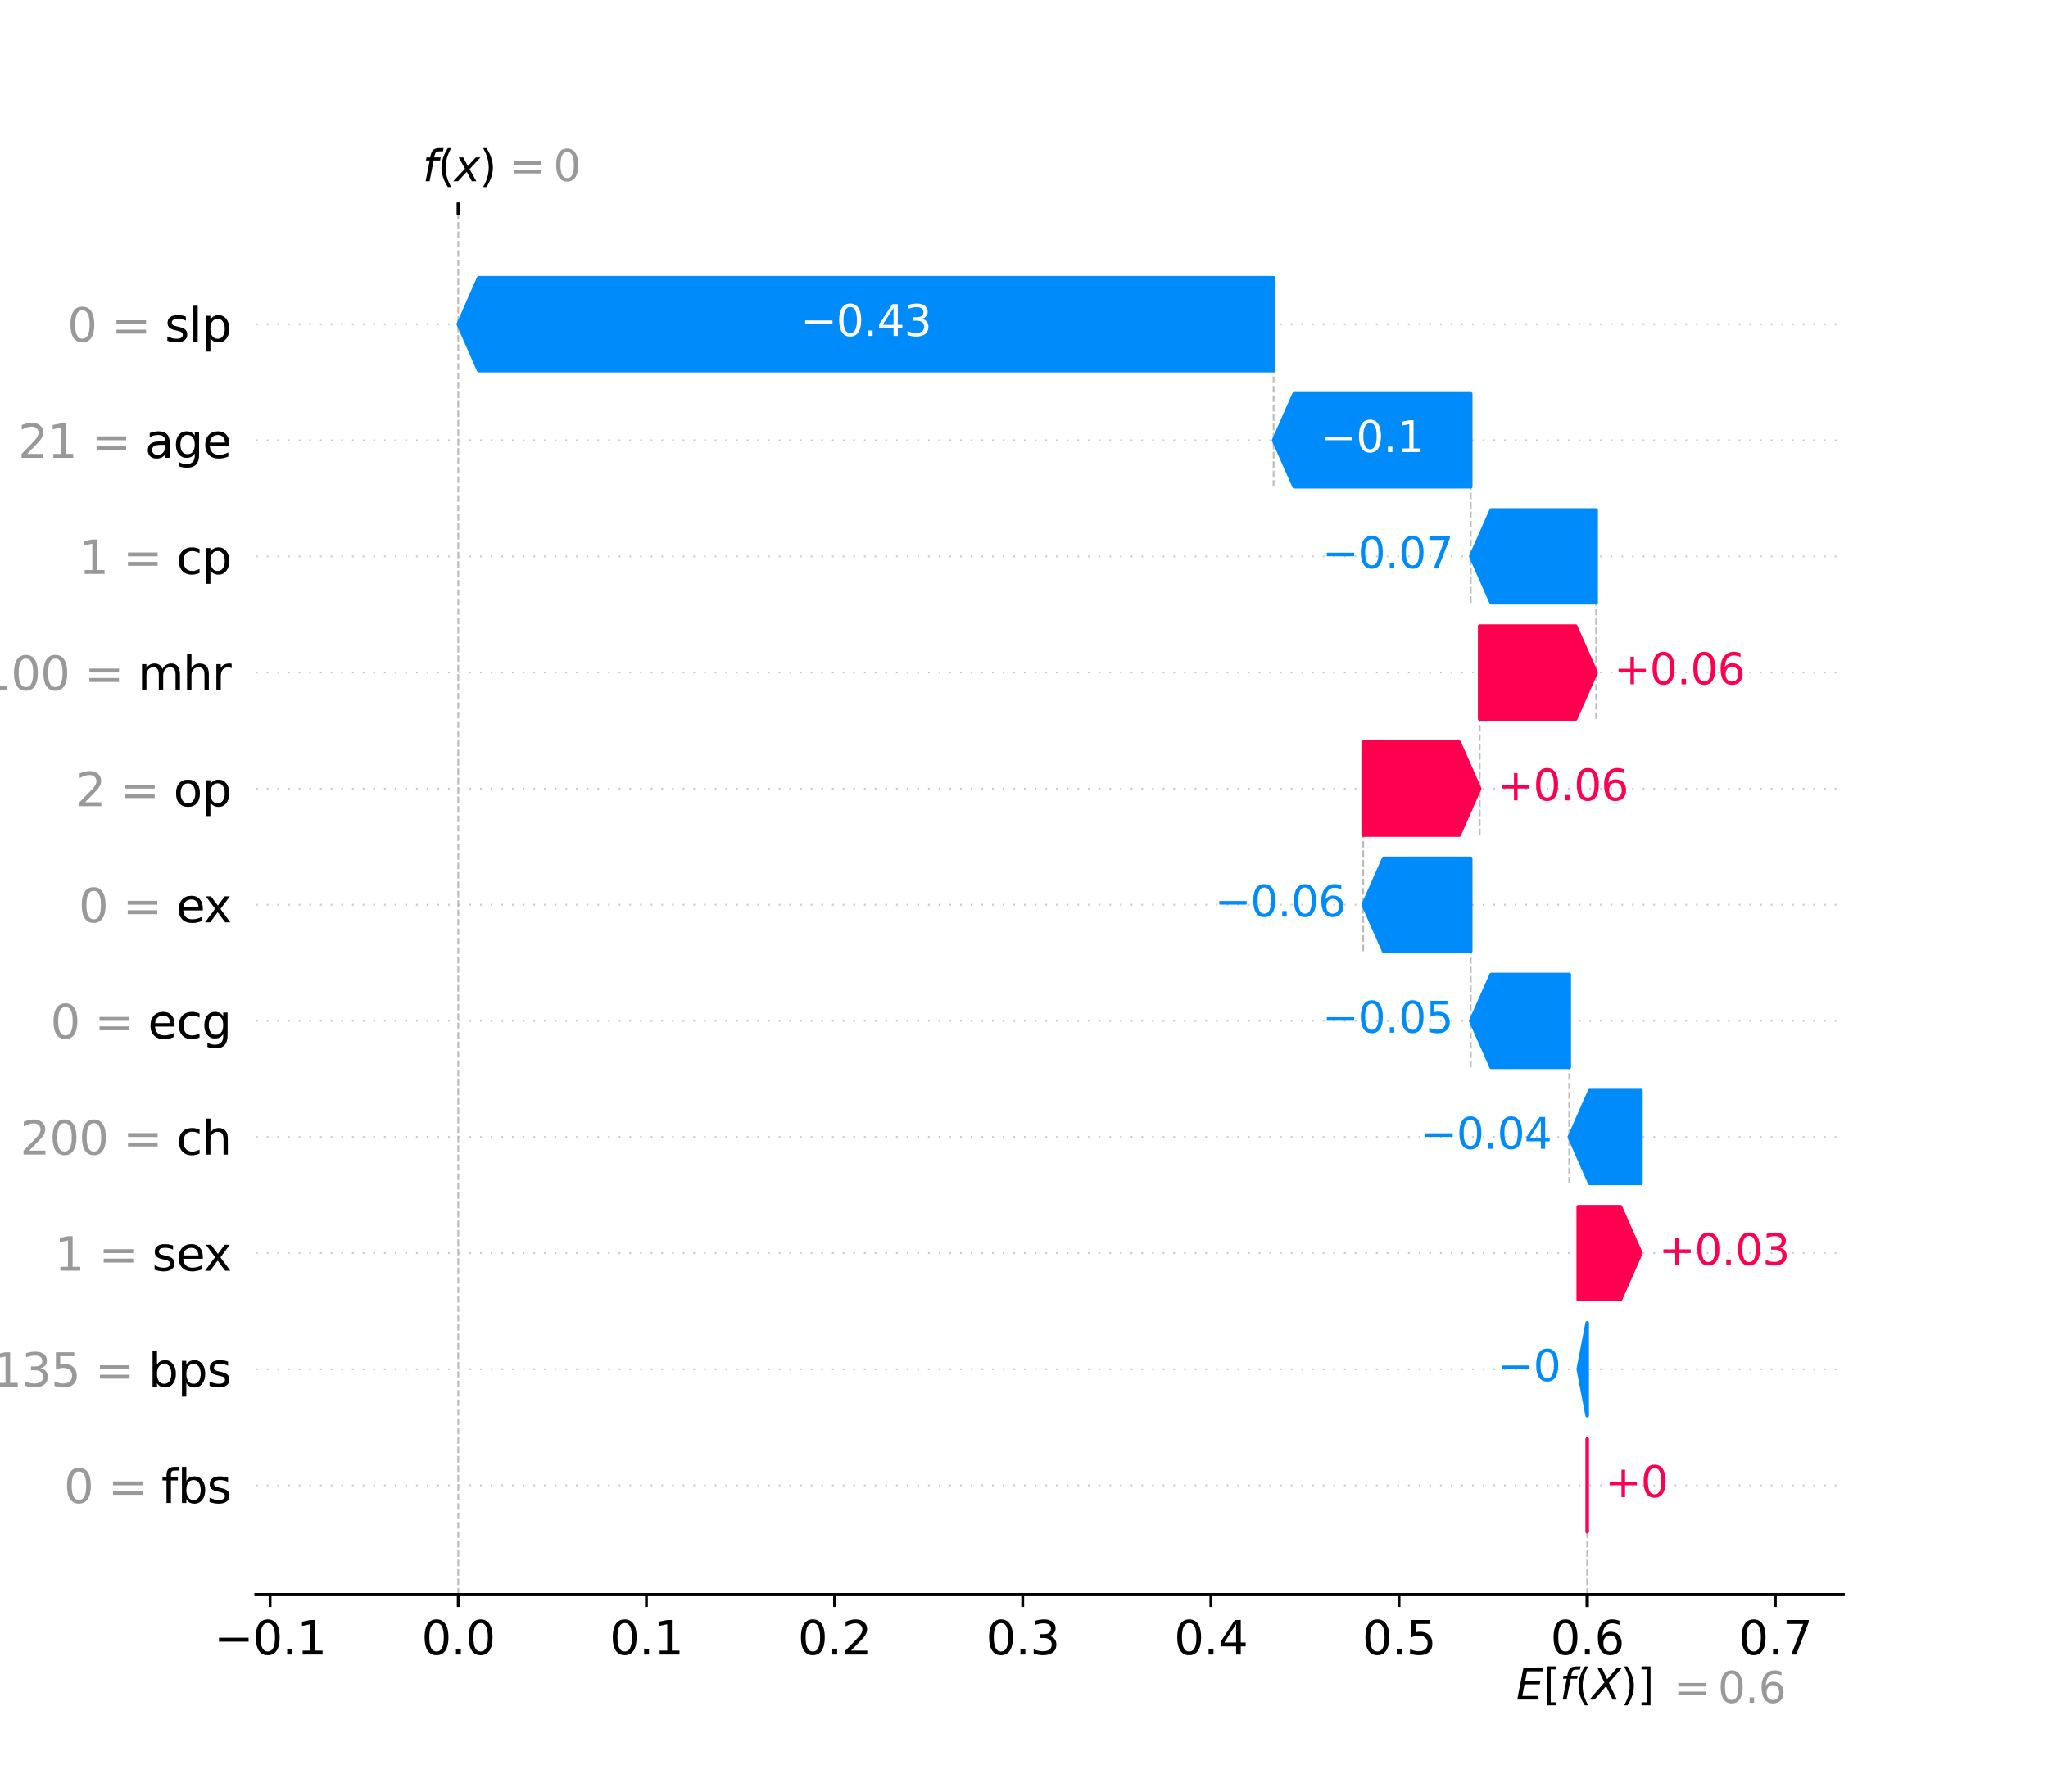 <?xml version="1.0" encoding="utf-8" standalone="no"?>
<!DOCTYPE svg PUBLIC "-//W3C//DTD SVG 1.1//EN"
  "http://www.w3.org/Graphics/SVG/1.1/DTD/svg11.dtd">
<svg xmlns:xlink="http://www.w3.org/1999/xlink" width="576pt" height="504pt" viewBox="0 0 576 504" xmlns="http://www.w3.org/2000/svg" version="1.1">
 <defs>
  <style type="text/css">*{stroke-linejoin: round; stroke-linecap: butt}</style>
 </defs>
 <g id="figure_1">
  <g id="patch_1">
   <path d="M 0 504 
L 576 504 
L 576 0 
L 0 0 
z
" style="fill: #ffffff"/>
  </g>
  <g id="axes_1">
   <g id="patch_2">
    <path d="M 72 448.56 
L 518.4 448.56 
L 518.4 60.48 
L 72 60.48 
z
" style="fill: #ffffff"/>
   </g>
   <g id="line2d_1">
    <path d="M 358.2 136.92 
L 358.2 78.12 
" clip-path="url(#p627de83d41)" style="fill: none; stroke-dasharray: 1.85,0.8; stroke-dashoffset: 0; stroke: #bbbbbb; stroke-width: 0.5"/>
   </g>
   <g id="line2d_2">
    <path d="M 413.639 169.587 
L 413.639 110.787 
" clip-path="url(#p627de83d41)" style="fill: none; stroke-dasharray: 1.85,0.8; stroke-dashoffset: 0; stroke: #bbbbbb; stroke-width: 0.5"/>
   </g>
   <g id="line2d_3">
    <path d="M 448.919 202.253 
L 448.919 143.453 
" clip-path="url(#p627de83d41)" style="fill: none; stroke-dasharray: 1.85,0.8; stroke-dashoffset: 0; stroke: #bbbbbb; stroke-width: 0.5"/>
   </g>
   <g id="line2d_4">
    <path d="M 416.159 234.92 
L 416.159 176.12 
" clip-path="url(#p627de83d41)" style="fill: none; stroke-dasharray: 1.85,0.8; stroke-dashoffset: 0; stroke: #bbbbbb; stroke-width: 0.5"/>
   </g>
   <g id="line2d_5">
    <path d="M 383.399 267.587 
L 383.399 208.787 
" clip-path="url(#p627de83d41)" style="fill: none; stroke-dasharray: 1.85,0.8; stroke-dashoffset: 0; stroke: #bbbbbb; stroke-width: 0.5"/>
   </g>
   <g id="line2d_6">
    <path d="M 413.639 300.253 
L 413.639 241.453 
" clip-path="url(#p627de83d41)" style="fill: none; stroke-dasharray: 1.85,0.8; stroke-dashoffset: 0; stroke: #bbbbbb; stroke-width: 0.5"/>
   </g>
   <g id="line2d_7">
    <path d="M 441.359 332.92 
L 441.359 274.12 
" clip-path="url(#p627de83d41)" style="fill: none; stroke-dasharray: 1.85,0.8; stroke-dashoffset: 0; stroke: #bbbbbb; stroke-width: 0.5"/>
   </g>
   <g id="line2d_8">
    <path d="M 72 417.853 
L 518.4 417.853 
" clip-path="url(#p627de83d41)" style="fill: none; stroke-dasharray: 0.5,2.5; stroke-dashoffset: 0; stroke: #cccccc; stroke-width: 0.5"/>
   </g>
   <g id="line2d_9">
    <path d="M 72 385.187 
L 518.4 385.187 
" clip-path="url(#p627de83d41)" style="fill: none; stroke-dasharray: 0.5,2.5; stroke-dashoffset: 0; stroke: #cccccc; stroke-width: 0.5"/>
   </g>
   <g id="line2d_10">
    <path d="M 72 352.52 
L 518.4 352.52 
" clip-path="url(#p627de83d41)" style="fill: none; stroke-dasharray: 0.5,2.5; stroke-dashoffset: 0; stroke: #cccccc; stroke-width: 0.5"/>
   </g>
   <g id="line2d_11">
    <path d="M 72 319.853 
L 518.4 319.853 
" clip-path="url(#p627de83d41)" style="fill: none; stroke-dasharray: 0.5,2.5; stroke-dashoffset: 0; stroke: #cccccc; stroke-width: 0.5"/>
   </g>
   <g id="line2d_12">
    <path d="M 72 287.187 
L 518.4 287.187 
" clip-path="url(#p627de83d41)" style="fill: none; stroke-dasharray: 0.5,2.5; stroke-dashoffset: 0; stroke: #cccccc; stroke-width: 0.5"/>
   </g>
   <g id="line2d_13">
    <path d="M 72 254.52 
L 518.4 254.52 
" clip-path="url(#p627de83d41)" style="fill: none; stroke-dasharray: 0.5,2.5; stroke-dashoffset: 0; stroke: #cccccc; stroke-width: 0.5"/>
   </g>
   <g id="line2d_14">
    <path d="M 72 221.853 
L 518.4 221.853 
" clip-path="url(#p627de83d41)" style="fill: none; stroke-dasharray: 0.5,2.5; stroke-dashoffset: 0; stroke: #cccccc; stroke-width: 0.5"/>
   </g>
   <g id="line2d_15">
    <path d="M 72 189.187 
L 518.4 189.187 
" clip-path="url(#p627de83d41)" style="fill: none; stroke-dasharray: 0.5,2.5; stroke-dashoffset: 0; stroke: #cccccc; stroke-width: 0.5"/>
   </g>
   <g id="line2d_16">
    <path d="M 72 156.52 
L 518.4 156.52 
" clip-path="url(#p627de83d41)" style="fill: none; stroke-dasharray: 0.5,2.5; stroke-dashoffset: 0; stroke: #cccccc; stroke-width: 0.5"/>
   </g>
   <g id="line2d_17">
    <path d="M 72 123.853 
L 518.4 123.853 
" clip-path="url(#p627de83d41)" style="fill: none; stroke-dasharray: 0.5,2.5; stroke-dashoffset: 0; stroke: #cccccc; stroke-width: 0.5"/>
   </g>
   <g id="line2d_18">
    <path d="M 72 91.187 
L 518.4 91.187 
" clip-path="url(#p627de83d41)" style="fill: none; stroke-dasharray: 0.5,2.5; stroke-dashoffset: 0; stroke: #cccccc; stroke-width: 0.5"/>
   </g>
   <g id="line2d_19">
    <path d="M 446.399 448.56 
L 446.399 413.28 
" clip-path="url(#p627de83d41)" style="fill: none; stroke-dasharray: 1.85,0.8; stroke-dashoffset: 0; stroke: #bbbbbb; stroke-width: 0.5"/>
   </g>
   <g id="line2d_20">
    <path d="M 128.881 448.56 
L 128.881 60.48 
" clip-path="url(#p627de83d41)" style="fill: none; stroke-dasharray: 1.85,0.8; stroke-dashoffset: 0; stroke: #bbbbbb; stroke-width: 0.5"/>
   </g>
   <g id="patch_3">
    <path d="M 412.833 202.253 
L 485.509 202.253 
L 485.509 176.12 
L 412.833 176.12 
L 412.833 202.253 
z
" clip-path="url(#p627de83d41)" style="fill: none; opacity: 0"/>
   </g>
   <g id="patch_4">
    <path d="M 380.073 234.92 
L 452.749 234.92 
L 452.749 208.787 
L 380.073 208.787 
L 380.073 234.92 
z
" clip-path="url(#p627de83d41)" style="fill: none; opacity: 0"/>
   </g>
   <g id="patch_5">
    <path d="M 440.553 365.587 
L 498.109 365.587 
L 498.109 339.453 
L 440.553 339.453 
L 440.553 365.587 
z
" clip-path="url(#p627de83d41)" style="fill: none; opacity: 0"/>
   </g>
   <g id="patch_6">
    <path d="M 443.073 430.92 
L 482.989 430.92 
L 482.989 404.787 
L 443.073 404.787 
L 443.073 430.92 
z
" clip-path="url(#p627de83d41)" style="fill: none; opacity: 0"/>
   </g>
   <g id="patch_7">
    <path d="M 361.526 104.253 
L 92.291 104.253 
L 92.291 78.12 
L 361.526 78.12 
L 361.526 104.253 
z
" clip-path="url(#p627de83d41)" style="fill: none; opacity: 0"/>
   </g>
   <g id="patch_8">
    <path d="M 416.966 136.92 
L 321.609 136.92 
L 321.609 110.787 
L 416.966 110.787 
L 416.966 136.92 
z
" clip-path="url(#p627de83d41)" style="fill: none; opacity: 0"/>
   </g>
   <g id="patch_9">
    <path d="M 452.245 169.587 
L 377.049 169.587 
L 377.049 143.453 
L 452.245 143.453 
L 452.245 169.587 
z
" clip-path="url(#p627de83d41)" style="fill: none; opacity: 0"/>
   </g>
   <g id="patch_10">
    <path d="M 416.966 267.587 
L 346.809 267.587 
L 346.809 241.453 
L 416.966 241.453 
L 416.966 267.587 
z
" clip-path="url(#p627de83d41)" style="fill: none; opacity: 0"/>
   </g>
   <g id="patch_11">
    <path d="M 444.685 300.253 
L 377.049 300.253 
L 377.049 274.12 
L 444.685 274.12 
L 444.685 300.253 
z
" clip-path="url(#p627de83d41)" style="fill: none; opacity: 0"/>
   </g>
   <g id="patch_12">
    <path d="M 464.845 332.92 
L 404.769 332.92 
L 404.769 306.787 
L 464.845 306.787 
L 464.845 332.92 
z
" clip-path="url(#p627de83d41)" style="fill: none; opacity: 0"/>
   </g>
   <g id="patch_13">
    <path d="M 449.725 398.253 
L 407.289 398.253 
L 407.289 372.12 
L 449.725 372.12 
L 449.725 398.253 
z
" clip-path="url(#p627de83d41)" style="fill: none; opacity: 0"/>
   </g>
   <g id="patch_14">
    <path d="M 448.919 189.187 
L 443.159 202.253 
L 443.159 202.253 
L 416.159 202.253 
L 416.159 176.12 
L 443.159 176.12 
L 443.159 176.12 
z
" clip-path="url(#p627de83d41)" style="fill: #ff0051; stroke: #ff0051; stroke-linejoin: miter"/>
   </g>
   <g id="patch_15">
    <path d="M 416.159 221.853 
L 410.399 234.92 
L 410.399 234.92 
L 383.399 234.92 
L 383.399 208.787 
L 410.399 208.787 
L 410.399 208.787 
z
" clip-path="url(#p627de83d41)" style="fill: #ff0051; stroke: #ff0051; stroke-linejoin: miter"/>
   </g>
   <g id="patch_16">
    <path d="M 461.519 352.52 
L 455.759 365.587 
L 455.759 365.587 
L 443.879 365.587 
L 443.879 339.453 
L 455.759 339.453 
L 455.759 339.453 
z
" clip-path="url(#p627de83d41)" style="fill: #ff0051; stroke: #ff0051; stroke-linejoin: miter"/>
   </g>
   <g id="patch_17">
    <path d="M 446.4 417.853 
L 446.4 430.92 
L 446.4 430.92 
L 446.399 430.92 
L 446.399 404.787 
L 446.4 404.787 
L 446.4 404.787 
z
" clip-path="url(#p627de83d41)" style="fill: #ff0051; stroke: #ff0051; stroke-linejoin: miter"/>
   </g>
   <g id="patch_18">
    <path d="M 128.881 91.187 
L 134.641 78.12 
L 134.641 78.12 
L 358.2 78.12 
L 358.2 104.253 
L 134.641 104.253 
L 134.641 104.253 
z
" clip-path="url(#p627de83d41)" style="fill: #008bfb; stroke: #008bfb; stroke-linejoin: miter"/>
   </g>
   <g id="patch_19">
    <path d="M 358.2 123.853 
L 363.96 110.787 
L 363.96 110.787 
L 413.639 110.787 
L 413.639 136.92 
L 363.96 136.92 
L 363.96 136.92 
z
" clip-path="url(#p627de83d41)" style="fill: #008bfb; stroke: #008bfb; stroke-linejoin: miter"/>
   </g>
   <g id="patch_20">
    <path d="M 413.639 156.52 
L 419.399 143.453 
L 419.399 143.453 
L 448.919 143.453 
L 448.919 169.587 
L 419.399 169.587 
L 419.399 169.587 
z
" clip-path="url(#p627de83d41)" style="fill: #008bfb; stroke: #008bfb; stroke-linejoin: miter"/>
   </g>
   <g id="patch_21">
    <path d="M 383.399 254.52 
L 389.159 241.453 
L 389.159 241.453 
L 413.639 241.453 
L 413.639 267.587 
L 389.159 267.587 
L 389.159 267.587 
z
" clip-path="url(#p627de83d41)" style="fill: #008bfb; stroke: #008bfb; stroke-linejoin: miter"/>
   </g>
   <g id="patch_22">
    <path d="M 413.639 287.187 
L 419.399 274.12 
L 419.399 274.12 
L 441.359 274.12 
L 441.359 300.253 
L 419.399 300.253 
L 419.399 300.253 
z
" clip-path="url(#p627de83d41)" style="fill: #008bfb; stroke: #008bfb; stroke-linejoin: miter"/>
   </g>
   <g id="patch_23">
    <path d="M 441.359 319.853 
L 447.119 306.787 
L 447.119 306.787 
L 461.519 306.787 
L 461.519 332.92 
L 447.119 332.92 
L 447.119 332.92 
z
" clip-path="url(#p627de83d41)" style="fill: #008bfb; stroke: #008bfb; stroke-linejoin: miter"/>
   </g>
   <g id="patch_24">
    <path d="M 443.879 385.187 
L 446.398 372.12 
L 446.398 372.12 
L 446.399 372.12 
L 446.399 398.253 
L 446.398 398.253 
L 446.398 398.253 
z
" clip-path="url(#p627de83d41)" style="fill: #008bfb; stroke: #008bfb; stroke-linejoin: miter"/>
   </g>
   <g id="matplotlib.axis_1">
    <g id="xtick_1">
     <g id="line2d_21">
      <defs>
       <path id="m52113b911b" d="M 0 0 
L 0 3.5 
" style="stroke: #000000; stroke-width: 0.8"/>
      </defs>
      <g>
       <use xlink:href="#m52113b911b" x="75.961" y="448.56" style="stroke: #000000; stroke-width: 0.8"/>
      </g>
     </g>
     <g id="text_1">
      <!-- −0.1 -->
      <g transform="translate(60.178 465.438)scale(0.13 -0.13)">
       <defs>
        <path id="DejaVuSans-2212" d="M 678 2272 
L 4684 2272 
L 4684 1741 
L 678 1741 
L 678 2272 
z
" transform="scale(0.016)"/>
        <path id="DejaVuSans-30" d="M 2034 4250 
Q 1547 4250 1301 3770 
Q 1056 3291 1056 2328 
Q 1056 1369 1301 889 
Q 1547 409 2034 409 
Q 2525 409 2770 889 
Q 3016 1369 3016 2328 
Q 3016 3291 2770 3770 
Q 2525 4250 2034 4250 
z
M 2034 4750 
Q 2819 4750 3233 4129 
Q 3647 3509 3647 2328 
Q 3647 1150 3233 529 
Q 2819 -91 2034 -91 
Q 1250 -91 836 529 
Q 422 1150 422 2328 
Q 422 3509 836 4129 
Q 1250 4750 2034 4750 
z
" transform="scale(0.016)"/>
        <path id="DejaVuSans-2e" d="M 684 794 
L 1344 794 
L 1344 0 
L 684 0 
L 684 794 
z
" transform="scale(0.016)"/>
        <path id="DejaVuSans-31" d="M 794 531 
L 1825 531 
L 1825 4091 
L 703 3866 
L 703 4441 
L 1819 4666 
L 2450 4666 
L 2450 531 
L 3481 531 
L 3481 0 
L 794 0 
L 794 531 
z
" transform="scale(0.016)"/>
       </defs>
       <use xlink:href="#DejaVuSans-2212"/>
       <use xlink:href="#DejaVuSans-30" x="83.789"/>
       <use xlink:href="#DejaVuSans-2e" x="147.412"/>
       <use xlink:href="#DejaVuSans-31" x="179.199"/>
      </g>
     </g>
    </g>
    <g id="xtick_2">
     <g id="line2d_22">
      <g>
       <use xlink:href="#m52113b911b" x="128.881" y="448.56" style="stroke: #000000; stroke-width: 0.8"/>
      </g>
     </g>
     <g id="text_2">
      <!-- 0.0 -->
      <g transform="translate(118.544 465.438)scale(0.13 -0.13)">
       <use xlink:href="#DejaVuSans-30"/>
       <use xlink:href="#DejaVuSans-2e" x="63.623"/>
       <use xlink:href="#DejaVuSans-30" x="95.41"/>
      </g>
     </g>
    </g>
    <g id="xtick_3">
     <g id="line2d_23">
      <g>
       <use xlink:href="#m52113b911b" x="181.801" y="448.56" style="stroke: #000000; stroke-width: 0.8"/>
      </g>
     </g>
     <g id="text_3">
      <!-- 0.1 -->
      <g transform="translate(171.464 465.438)scale(0.13 -0.13)">
       <use xlink:href="#DejaVuSans-30"/>
       <use xlink:href="#DejaVuSans-2e" x="63.623"/>
       <use xlink:href="#DejaVuSans-31" x="95.41"/>
      </g>
     </g>
    </g>
    <g id="xtick_4">
     <g id="line2d_24">
      <g>
       <use xlink:href="#m52113b911b" x="234.72" y="448.56" style="stroke: #000000; stroke-width: 0.8"/>
      </g>
     </g>
     <g id="text_4">
      <!-- 0.2 -->
      <g transform="translate(224.383 465.438)scale(0.13 -0.13)">
       <defs>
        <path id="DejaVuSans-32" d="M 1228 531 
L 3431 531 
L 3431 0 
L 469 0 
L 469 531 
Q 828 903 1448 1529 
Q 2069 2156 2228 2338 
Q 2531 2678 2651 2914 
Q 2772 3150 2772 3378 
Q 2772 3750 2511 3984 
Q 2250 4219 1831 4219 
Q 1534 4219 1204 4116 
Q 875 4013 500 3803 
L 500 4441 
Q 881 4594 1212 4672 
Q 1544 4750 1819 4750 
Q 2544 4750 2975 4387 
Q 3406 4025 3406 3419 
Q 3406 3131 3298 2873 
Q 3191 2616 2906 2266 
Q 2828 2175 2409 1742 
Q 1991 1309 1228 531 
z
" transform="scale(0.016)"/>
       </defs>
       <use xlink:href="#DejaVuSans-30"/>
       <use xlink:href="#DejaVuSans-2e" x="63.623"/>
       <use xlink:href="#DejaVuSans-32" x="95.41"/>
      </g>
     </g>
    </g>
    <g id="xtick_5">
     <g id="line2d_25">
      <g>
       <use xlink:href="#m52113b911b" x="287.64" y="448.56" style="stroke: #000000; stroke-width: 0.8"/>
      </g>
     </g>
     <g id="text_5">
      <!-- 0.3 -->
      <g transform="translate(277.303 465.438)scale(0.13 -0.13)">
       <defs>
        <path id="DejaVuSans-33" d="M 2597 2516 
Q 3050 2419 3304 2112 
Q 3559 1806 3559 1356 
Q 3559 666 3084 287 
Q 2609 -91 1734 -91 
Q 1441 -91 1130 -33 
Q 819 25 488 141 
L 488 750 
Q 750 597 1062 519 
Q 1375 441 1716 441 
Q 2309 441 2620 675 
Q 2931 909 2931 1356 
Q 2931 1769 2642 2001 
Q 2353 2234 1838 2234 
L 1294 2234 
L 1294 2753 
L 1863 2753 
Q 2328 2753 2575 2939 
Q 2822 3125 2822 3475 
Q 2822 3834 2567 4026 
Q 2313 4219 1838 4219 
Q 1578 4219 1281 4162 
Q 984 4106 628 3988 
L 628 4550 
Q 988 4650 1302 4700 
Q 1616 4750 1894 4750 
Q 2613 4750 3031 4423 
Q 3450 4097 3450 3541 
Q 3450 3153 3228 2886 
Q 3006 2619 2597 2516 
z
" transform="scale(0.016)"/>
       </defs>
       <use xlink:href="#DejaVuSans-30"/>
       <use xlink:href="#DejaVuSans-2e" x="63.623"/>
       <use xlink:href="#DejaVuSans-33" x="95.41"/>
      </g>
     </g>
    </g>
    <g id="xtick_6">
     <g id="line2d_26">
      <g>
       <use xlink:href="#m52113b911b" x="340.56" y="448.56" style="stroke: #000000; stroke-width: 0.8"/>
      </g>
     </g>
     <g id="text_6">
      <!-- 0.4 -->
      <g transform="translate(330.223 465.438)scale(0.13 -0.13)">
       <defs>
        <path id="DejaVuSans-34" d="M 2419 4116 
L 825 1625 
L 2419 1625 
L 2419 4116 
z
M 2253 4666 
L 3047 4666 
L 3047 1625 
L 3713 1625 
L 3713 1100 
L 3047 1100 
L 3047 0 
L 2419 0 
L 2419 1100 
L 313 1100 
L 313 1709 
L 2253 4666 
z
" transform="scale(0.016)"/>
       </defs>
       <use xlink:href="#DejaVuSans-30"/>
       <use xlink:href="#DejaVuSans-2e" x="63.623"/>
       <use xlink:href="#DejaVuSans-34" x="95.41"/>
      </g>
     </g>
    </g>
    <g id="xtick_7">
     <g id="line2d_27">
      <g>
       <use xlink:href="#m52113b911b" x="393.479" y="448.56" style="stroke: #000000; stroke-width: 0.8"/>
      </g>
     </g>
     <g id="text_7">
      <!-- 0.5 -->
      <g transform="translate(383.142 465.438)scale(0.13 -0.13)">
       <defs>
        <path id="DejaVuSans-35" d="M 691 4666 
L 3169 4666 
L 3169 4134 
L 1269 4134 
L 1269 2991 
Q 1406 3038 1543 3061 
Q 1681 3084 1819 3084 
Q 2600 3084 3056 2656 
Q 3513 2228 3513 1497 
Q 3513 744 3044 326 
Q 2575 -91 1722 -91 
Q 1428 -91 1123 -41 
Q 819 9 494 109 
L 494 744 
Q 775 591 1075 516 
Q 1375 441 1709 441 
Q 2250 441 2565 725 
Q 2881 1009 2881 1497 
Q 2881 1984 2565 2268 
Q 2250 2553 1709 2553 
Q 1456 2553 1204 2497 
Q 953 2441 691 2322 
L 691 4666 
z
" transform="scale(0.016)"/>
       </defs>
       <use xlink:href="#DejaVuSans-30"/>
       <use xlink:href="#DejaVuSans-2e" x="63.623"/>
       <use xlink:href="#DejaVuSans-35" x="95.41"/>
      </g>
     </g>
    </g>
    <g id="xtick_8">
     <g id="line2d_28">
      <g>
       <use xlink:href="#m52113b911b" x="446.399" y="448.56" style="stroke: #000000; stroke-width: 0.8"/>
      </g>
     </g>
     <g id="text_8">
      <!-- 0.6 -->
      <g transform="translate(436.062 465.438)scale(0.13 -0.13)">
       <defs>
        <path id="DejaVuSans-36" d="M 2113 2584 
Q 1688 2584 1439 2293 
Q 1191 2003 1191 1497 
Q 1191 994 1439 701 
Q 1688 409 2113 409 
Q 2538 409 2786 701 
Q 3034 994 3034 1497 
Q 3034 2003 2786 2293 
Q 2538 2584 2113 2584 
z
M 3366 4563 
L 3366 3988 
Q 3128 4100 2886 4159 
Q 2644 4219 2406 4219 
Q 1781 4219 1451 3797 
Q 1122 3375 1075 2522 
Q 1259 2794 1537 2939 
Q 1816 3084 2150 3084 
Q 2853 3084 3261 2657 
Q 3669 2231 3669 1497 
Q 3669 778 3244 343 
Q 2819 -91 2113 -91 
Q 1303 -91 875 529 
Q 447 1150 447 2328 
Q 447 3434 972 4092 
Q 1497 4750 2381 4750 
Q 2619 4750 2861 4703 
Q 3103 4656 3366 4563 
z
" transform="scale(0.016)"/>
       </defs>
       <use xlink:href="#DejaVuSans-30"/>
       <use xlink:href="#DejaVuSans-2e" x="63.623"/>
       <use xlink:href="#DejaVuSans-36" x="95.41"/>
      </g>
     </g>
    </g>
    <g id="xtick_9">
     <g id="line2d_29">
      <g>
       <use xlink:href="#m52113b911b" x="499.319" y="448.56" style="stroke: #000000; stroke-width: 0.8"/>
      </g>
     </g>
     <g id="text_9">
      <!-- 0.7 -->
      <g transform="translate(488.982 465.438)scale(0.13 -0.13)">
       <defs>
        <path id="DejaVuSans-37" d="M 525 4666 
L 3525 4666 
L 3525 4397 
L 1831 0 
L 1172 0 
L 2766 4134 
L 525 4134 
L 525 4666 
z
" transform="scale(0.016)"/>
       </defs>
       <use xlink:href="#DejaVuSans-30"/>
       <use xlink:href="#DejaVuSans-2e" x="63.623"/>
       <use xlink:href="#DejaVuSans-37" x="95.41"/>
      </g>
     </g>
    </g>
   </g>
   <g id="matplotlib.axis_2">
    <g id="ytick_1">
     <g id="text_10">
      <!-- 0 = fbs -->
      <g style="fill: #999999" transform="translate(17.97 422.792)scale(0.13 -0.13)">
       <defs>
        <path id="DejaVuSans-20" transform="scale(0.016)"/>
        <path id="DejaVuSans-3d" d="M 678 2906 
L 4684 2906 
L 4684 2381 
L 678 2381 
L 678 2906 
z
M 678 1631 
L 4684 1631 
L 4684 1100 
L 678 1100 
L 678 1631 
z
" transform="scale(0.016)"/>
        <path id="DejaVuSans-66" d="M 2375 4863 
L 2375 4384 
L 1825 4384 
Q 1516 4384 1395 4259 
Q 1275 4134 1275 3809 
L 1275 3500 
L 2222 3500 
L 2222 3053 
L 1275 3053 
L 1275 0 
L 697 0 
L 697 3053 
L 147 3053 
L 147 3500 
L 697 3500 
L 697 3744 
Q 697 4328 969 4595 
Q 1241 4863 1831 4863 
L 2375 4863 
z
" transform="scale(0.016)"/>
        <path id="DejaVuSans-62" d="M 3116 1747 
Q 3116 2381 2855 2742 
Q 2594 3103 2138 3103 
Q 1681 3103 1420 2742 
Q 1159 2381 1159 1747 
Q 1159 1113 1420 752 
Q 1681 391 2138 391 
Q 2594 391 2855 752 
Q 3116 1113 3116 1747 
z
M 1159 2969 
Q 1341 3281 1617 3432 
Q 1894 3584 2278 3584 
Q 2916 3584 3314 3078 
Q 3713 2572 3713 1747 
Q 3713 922 3314 415 
Q 2916 -91 2278 -91 
Q 1894 -91 1617 61 
Q 1341 213 1159 525 
L 1159 0 
L 581 0 
L 581 4863 
L 1159 4863 
L 1159 2969 
z
" transform="scale(0.016)"/>
        <path id="DejaVuSans-73" d="M 2834 3397 
L 2834 2853 
Q 2591 2978 2328 3040 
Q 2066 3103 1784 3103 
Q 1356 3103 1142 2972 
Q 928 2841 928 2578 
Q 928 2378 1081 2264 
Q 1234 2150 1697 2047 
L 1894 2003 
Q 2506 1872 2764 1633 
Q 3022 1394 3022 966 
Q 3022 478 2636 193 
Q 2250 -91 1575 -91 
Q 1294 -91 989 -36 
Q 684 19 347 128 
L 347 722 
Q 666 556 975 473 
Q 1284 391 1588 391 
Q 1994 391 2212 530 
Q 2431 669 2431 922 
Q 2431 1156 2273 1281 
Q 2116 1406 1581 1522 
L 1381 1569 
Q 847 1681 609 1914 
Q 372 2147 372 2553 
Q 372 3047 722 3315 
Q 1072 3584 1716 3584 
Q 2034 3584 2315 3537 
Q 2597 3491 2834 3397 
z
" transform="scale(0.016)"/>
       </defs>
       <use xlink:href="#DejaVuSans-30"/>
       <use xlink:href="#DejaVuSans-20" x="63.623"/>
       <use xlink:href="#DejaVuSans-3d" x="95.41"/>
       <use xlink:href="#DejaVuSans-20" x="179.199"/>
       <use xlink:href="#DejaVuSans-66" x="210.986"/>
       <use xlink:href="#DejaVuSans-62" x="246.191"/>
       <use xlink:href="#DejaVuSans-73" x="309.668"/>
      </g>
     </g>
    </g>
    <g id="ytick_2">
     <g id="text_11">
      <!-- 135 = bps -->
      <g style="fill: #999999" transform="translate(-2.249 390.126)scale(0.13 -0.13)">
       <defs>
        <path id="DejaVuSans-70" d="M 1159 525 
L 1159 -1331 
L 581 -1331 
L 581 3500 
L 1159 3500 
L 1159 2969 
Q 1341 3281 1617 3432 
Q 1894 3584 2278 3584 
Q 2916 3584 3314 3078 
Q 3713 2572 3713 1747 
Q 3713 922 3314 415 
Q 2916 -91 2278 -91 
Q 1894 -91 1617 61 
Q 1341 213 1159 525 
z
M 3116 1747 
Q 3116 2381 2855 2742 
Q 2594 3103 2138 3103 
Q 1681 3103 1420 2742 
Q 1159 2381 1159 1747 
Q 1159 1113 1420 752 
Q 1681 391 2138 391 
Q 2594 391 2855 752 
Q 3116 1113 3116 1747 
z
" transform="scale(0.016)"/>
       </defs>
       <use xlink:href="#DejaVuSans-31"/>
       <use xlink:href="#DejaVuSans-33" x="63.623"/>
       <use xlink:href="#DejaVuSans-35" x="127.246"/>
       <use xlink:href="#DejaVuSans-20" x="190.869"/>
       <use xlink:href="#DejaVuSans-3d" x="222.656"/>
       <use xlink:href="#DejaVuSans-20" x="306.445"/>
       <use xlink:href="#DejaVuSans-62" x="338.232"/>
       <use xlink:href="#DejaVuSans-70" x="401.709"/>
       <use xlink:href="#DejaVuSans-73" x="465.186"/>
      </g>
     </g>
    </g>
    <g id="ytick_3">
     <g id="text_12">
      <!-- 1 = sex -->
      <g style="fill: #999999" transform="translate(15.334 357.459)scale(0.13 -0.13)">
       <defs>
        <path id="DejaVuSans-65" d="M 3597 1894 
L 3597 1613 
L 953 1613 
Q 991 1019 1311 708 
Q 1631 397 2203 397 
Q 2534 397 2845 478 
Q 3156 559 3463 722 
L 3463 178 
Q 3153 47 2828 -22 
Q 2503 -91 2169 -91 
Q 1331 -91 842 396 
Q 353 884 353 1716 
Q 353 2575 817 3079 
Q 1281 3584 2069 3584 
Q 2775 3584 3186 3129 
Q 3597 2675 3597 1894 
z
M 3022 2063 
Q 3016 2534 2758 2815 
Q 2500 3097 2075 3097 
Q 1594 3097 1305 2825 
Q 1016 2553 972 2059 
L 3022 2063 
z
" transform="scale(0.016)"/>
        <path id="DejaVuSans-78" d="M 3513 3500 
L 2247 1797 
L 3578 0 
L 2900 0 
L 1881 1375 
L 863 0 
L 184 0 
L 1544 1831 
L 300 3500 
L 978 3500 
L 1906 2253 
L 2834 3500 
L 3513 3500 
z
" transform="scale(0.016)"/>
       </defs>
       <use xlink:href="#DejaVuSans-31"/>
       <use xlink:href="#DejaVuSans-20" x="63.623"/>
       <use xlink:href="#DejaVuSans-3d" x="95.41"/>
       <use xlink:href="#DejaVuSans-20" x="179.199"/>
       <use xlink:href="#DejaVuSans-73" x="210.986"/>
       <use xlink:href="#DejaVuSans-65" x="263.086"/>
       <use xlink:href="#DejaVuSans-78" x="322.859"/>
      </g>
     </g>
    </g>
    <g id="ytick_4">
     <g id="text_13">
      <!-- 200 = ch -->
      <g style="fill: #999999" transform="translate(5.643 324.792)scale(0.13 -0.13)">
       <defs>
        <path id="DejaVuSans-63" d="M 3122 3366 
L 3122 2828 
Q 2878 2963 2633 3030 
Q 2388 3097 2138 3097 
Q 1578 3097 1268 2742 
Q 959 2388 959 1747 
Q 959 1106 1268 751 
Q 1578 397 2138 397 
Q 2388 397 2633 464 
Q 2878 531 3122 666 
L 3122 134 
Q 2881 22 2623 -34 
Q 2366 -91 2075 -91 
Q 1284 -91 818 406 
Q 353 903 353 1747 
Q 353 2603 823 3093 
Q 1294 3584 2113 3584 
Q 2378 3584 2631 3529 
Q 2884 3475 3122 3366 
z
" transform="scale(0.016)"/>
        <path id="DejaVuSans-68" d="M 3513 2113 
L 3513 0 
L 2938 0 
L 2938 2094 
Q 2938 2591 2744 2837 
Q 2550 3084 2163 3084 
Q 1697 3084 1428 2787 
Q 1159 2491 1159 1978 
L 1159 0 
L 581 0 
L 581 4863 
L 1159 4863 
L 1159 2956 
Q 1366 3272 1645 3428 
Q 1925 3584 2291 3584 
Q 2894 3584 3203 3211 
Q 3513 2838 3513 2113 
z
" transform="scale(0.016)"/>
       </defs>
       <use xlink:href="#DejaVuSans-32"/>
       <use xlink:href="#DejaVuSans-30" x="63.623"/>
       <use xlink:href="#DejaVuSans-30" x="127.246"/>
       <use xlink:href="#DejaVuSans-20" x="190.869"/>
       <use xlink:href="#DejaVuSans-3d" x="222.656"/>
       <use xlink:href="#DejaVuSans-20" x="306.445"/>
       <use xlink:href="#DejaVuSans-63" x="338.232"/>
       <use xlink:href="#DejaVuSans-68" x="393.213"/>
      </g>
     </g>
    </g>
    <g id="ytick_5">
     <g id="text_14">
      <!-- 0 = ecg -->
      <g style="fill: #999999" transform="translate(14.172 292.126)scale(0.13 -0.13)">
       <defs>
        <path id="DejaVuSans-67" d="M 2906 1791 
Q 2906 2416 2648 2759 
Q 2391 3103 1925 3103 
Q 1463 3103 1205 2759 
Q 947 2416 947 1791 
Q 947 1169 1205 825 
Q 1463 481 1925 481 
Q 2391 481 2648 825 
Q 2906 1169 2906 1791 
z
M 3481 434 
Q 3481 -459 3084 -895 
Q 2688 -1331 1869 -1331 
Q 1566 -1331 1297 -1286 
Q 1028 -1241 775 -1147 
L 775 -588 
Q 1028 -725 1275 -790 
Q 1522 -856 1778 -856 
Q 2344 -856 2625 -561 
Q 2906 -266 2906 331 
L 2906 616 
Q 2728 306 2450 153 
Q 2172 0 1784 0 
Q 1141 0 747 490 
Q 353 981 353 1791 
Q 353 2603 747 3093 
Q 1141 3584 1784 3584 
Q 2172 3584 2450 3431 
Q 2728 3278 2906 2969 
L 2906 3500 
L 3481 3500 
L 3481 434 
z
" transform="scale(0.016)"/>
       </defs>
       <use xlink:href="#DejaVuSans-30"/>
       <use xlink:href="#DejaVuSans-20" x="63.623"/>
       <use xlink:href="#DejaVuSans-3d" x="95.41"/>
       <use xlink:href="#DejaVuSans-20" x="179.199"/>
       <use xlink:href="#DejaVuSans-65" x="210.986"/>
       <use xlink:href="#DejaVuSans-63" x="272.51"/>
       <use xlink:href="#DejaVuSans-67" x="327.49"/>
      </g>
     </g>
    </g>
    <g id="ytick_6">
     <g id="text_15">
      <!-- 0 = ex -->
      <g style="fill: #999999" transform="translate(22.106 259.459)scale(0.13 -0.13)">
       <use xlink:href="#DejaVuSans-30"/>
       <use xlink:href="#DejaVuSans-20" x="63.623"/>
       <use xlink:href="#DejaVuSans-3d" x="95.41"/>
       <use xlink:href="#DejaVuSans-20" x="179.199"/>
       <use xlink:href="#DejaVuSans-65" x="210.986"/>
       <use xlink:href="#DejaVuSans-78" x="270.76"/>
      </g>
     </g>
    </g>
    <g id="ytick_7">
     <g id="text_16">
      <!-- 2 = op -->
      <g style="fill: #999999" transform="translate(21.365 226.792)scale(0.13 -0.13)">
       <defs>
        <path id="DejaVuSans-6f" d="M 1959 3097 
Q 1497 3097 1228 2736 
Q 959 2375 959 1747 
Q 959 1119 1226 758 
Q 1494 397 1959 397 
Q 2419 397 2687 759 
Q 2956 1122 2956 1747 
Q 2956 2369 2687 2733 
Q 2419 3097 1959 3097 
z
M 1959 3584 
Q 2709 3584 3137 3096 
Q 3566 2609 3566 1747 
Q 3566 888 3137 398 
Q 2709 -91 1959 -91 
Q 1206 -91 779 398 
Q 353 888 353 1747 
Q 353 2609 779 3096 
Q 1206 3584 1959 3584 
z
" transform="scale(0.016)"/>
       </defs>
       <use xlink:href="#DejaVuSans-32"/>
       <use xlink:href="#DejaVuSans-20" x="63.623"/>
       <use xlink:href="#DejaVuSans-3d" x="95.41"/>
       <use xlink:href="#DejaVuSans-20" x="179.199"/>
       <use xlink:href="#DejaVuSans-6f" x="210.986"/>
       <use xlink:href="#DejaVuSans-70" x="272.168"/>
      </g>
     </g>
    </g>
    <g id="ytick_8">
     <g id="text_17">
      <!-- 100 = mhr -->
      <g style="fill: #999999" transform="translate(-5.216 194.126)scale(0.13 -0.13)">
       <defs>
        <path id="DejaVuSans-6d" d="M 3328 2828 
Q 3544 3216 3844 3400 
Q 4144 3584 4550 3584 
Q 5097 3584 5394 3201 
Q 5691 2819 5691 2113 
L 5691 0 
L 5113 0 
L 5113 2094 
Q 5113 2597 4934 2840 
Q 4756 3084 4391 3084 
Q 3944 3084 3684 2787 
Q 3425 2491 3425 1978 
L 3425 0 
L 2847 0 
L 2847 2094 
Q 2847 2600 2669 2842 
Q 2491 3084 2119 3084 
Q 1678 3084 1418 2786 
Q 1159 2488 1159 1978 
L 1159 0 
L 581 0 
L 581 3500 
L 1159 3500 
L 1159 2956 
Q 1356 3278 1631 3431 
Q 1906 3584 2284 3584 
Q 2666 3584 2933 3390 
Q 3200 3197 3328 2828 
z
" transform="scale(0.016)"/>
        <path id="DejaVuSans-72" d="M 2631 2963 
Q 2534 3019 2420 3045 
Q 2306 3072 2169 3072 
Q 1681 3072 1420 2755 
Q 1159 2438 1159 1844 
L 1159 0 
L 581 0 
L 581 3500 
L 1159 3500 
L 1159 2956 
Q 1341 3275 1631 3429 
Q 1922 3584 2338 3584 
Q 2397 3584 2469 3576 
Q 2541 3569 2628 3553 
L 2631 2963 
z
" transform="scale(0.016)"/>
       </defs>
       <use xlink:href="#DejaVuSans-31"/>
       <use xlink:href="#DejaVuSans-30" x="63.623"/>
       <use xlink:href="#DejaVuSans-30" x="127.246"/>
       <use xlink:href="#DejaVuSans-20" x="190.869"/>
       <use xlink:href="#DejaVuSans-3d" x="222.656"/>
       <use xlink:href="#DejaVuSans-20" x="306.445"/>
       <use xlink:href="#DejaVuSans-6d" x="338.232"/>
       <use xlink:href="#DejaVuSans-68" x="435.645"/>
       <use xlink:href="#DejaVuSans-72" x="499.023"/>
      </g>
     </g>
    </g>
    <g id="ytick_9">
     <g id="text_18">
      <!-- 1 = cp -->
      <g style="fill: #999999" transform="translate(22.171 161.459)scale(0.13 -0.13)">
       <use xlink:href="#DejaVuSans-31"/>
       <use xlink:href="#DejaVuSans-20" x="63.623"/>
       <use xlink:href="#DejaVuSans-3d" x="95.41"/>
       <use xlink:href="#DejaVuSans-20" x="179.199"/>
       <use xlink:href="#DejaVuSans-63" x="210.986"/>
       <use xlink:href="#DejaVuSans-70" x="265.967"/>
      </g>
     </g>
    </g>
    <g id="ytick_10">
     <g id="text_19">
      <!-- 21 = age -->
      <g style="fill: #999999" transform="translate(5.082 128.792)scale(0.13 -0.13)">
       <defs>
        <path id="DejaVuSans-61" d="M 2194 1759 
Q 1497 1759 1228 1600 
Q 959 1441 959 1056 
Q 959 750 1161 570 
Q 1363 391 1709 391 
Q 2188 391 2477 730 
Q 2766 1069 2766 1631 
L 2766 1759 
L 2194 1759 
z
M 3341 1997 
L 3341 0 
L 2766 0 
L 2766 531 
Q 2569 213 2275 61 
Q 1981 -91 1556 -91 
Q 1019 -91 701 211 
Q 384 513 384 1019 
Q 384 1609 779 1909 
Q 1175 2209 1959 2209 
L 2766 2209 
L 2766 2266 
Q 2766 2663 2505 2880 
Q 2244 3097 1772 3097 
Q 1472 3097 1187 3025 
Q 903 2953 641 2809 
L 641 3341 
Q 956 3463 1253 3523 
Q 1550 3584 1831 3584 
Q 2591 3584 2966 3190 
Q 3341 2797 3341 1997 
z
" transform="scale(0.016)"/>
       </defs>
       <use xlink:href="#DejaVuSans-32"/>
       <use xlink:href="#DejaVuSans-31" x="63.623"/>
       <use xlink:href="#DejaVuSans-20" x="127.246"/>
       <use xlink:href="#DejaVuSans-3d" x="159.033"/>
       <use xlink:href="#DejaVuSans-20" x="242.822"/>
       <use xlink:href="#DejaVuSans-61" x="274.609"/>
       <use xlink:href="#DejaVuSans-67" x="335.889"/>
       <use xlink:href="#DejaVuSans-65" x="399.365"/>
      </g>
     </g>
    </g>
    <g id="ytick_11">
     <g id="text_20">
      <!-- 0 = slp -->
      <g style="fill: #999999" transform="translate(18.935 96.126)scale(0.13 -0.13)">
       <defs>
        <path id="DejaVuSans-6c" d="M 603 4863 
L 1178 4863 
L 1178 0 
L 603 0 
L 603 4863 
z
" transform="scale(0.016)"/>
       </defs>
       <use xlink:href="#DejaVuSans-30"/>
       <use xlink:href="#DejaVuSans-20" x="63.623"/>
       <use xlink:href="#DejaVuSans-3d" x="95.41"/>
       <use xlink:href="#DejaVuSans-20" x="179.199"/>
       <use xlink:href="#DejaVuSans-73" x="210.986"/>
       <use xlink:href="#DejaVuSans-6c" x="263.086"/>
       <use xlink:href="#DejaVuSans-70" x="290.869"/>
      </g>
     </g>
    </g>
    <g id="ytick_12">
     <g id="text_21">
      <!--  fbs -->
      <g transform="translate(41.267 422.792)scale(0.13 -0.13)">
       <use xlink:href="#DejaVuSans-20"/>
       <use xlink:href="#DejaVuSans-66" x="31.787"/>
       <use xlink:href="#DejaVuSans-62" x="66.992"/>
       <use xlink:href="#DejaVuSans-73" x="130.469"/>
      </g>
     </g>
    </g>
    <g id="ytick_13">
     <g id="text_22">
      <!--  bps -->
      <g transform="translate(37.59 390.126)scale(0.13 -0.13)">
       <use xlink:href="#DejaVuSans-20"/>
       <use xlink:href="#DejaVuSans-62" x="31.787"/>
       <use xlink:href="#DejaVuSans-70" x="95.264"/>
       <use xlink:href="#DejaVuSans-73" x="158.74"/>
      </g>
     </g>
    </g>
    <g id="ytick_14">
     <g id="text_23">
      <!--  sex -->
      <g transform="translate(38.63 357.459)scale(0.13 -0.13)">
       <use xlink:href="#DejaVuSans-20"/>
       <use xlink:href="#DejaVuSans-73" x="31.787"/>
       <use xlink:href="#DejaVuSans-65" x="83.887"/>
       <use xlink:href="#DejaVuSans-78" x="143.66"/>
      </g>
     </g>
    </g>
    <g id="ytick_15">
     <g id="text_24">
      <!--  ch -->
      <g transform="translate(45.482 324.792)scale(0.13 -0.13)">
       <use xlink:href="#DejaVuSans-20"/>
       <use xlink:href="#DejaVuSans-63" x="31.787"/>
       <use xlink:href="#DejaVuSans-68" x="86.768"/>
      </g>
     </g>
    </g>
    <g id="ytick_16">
     <g id="text_25">
      <!--  ecg -->
      <g transform="translate(37.468 292.126)scale(0.13 -0.13)">
       <use xlink:href="#DejaVuSans-20"/>
       <use xlink:href="#DejaVuSans-65" x="31.787"/>
       <use xlink:href="#DejaVuSans-63" x="93.311"/>
       <use xlink:href="#DejaVuSans-67" x="148.291"/>
      </g>
     </g>
    </g>
    <g id="ytick_17">
     <g id="text_26">
      <!--  ex -->
      <g transform="translate(45.403 259.459)scale(0.13 -0.13)">
       <use xlink:href="#DejaVuSans-20"/>
       <use xlink:href="#DejaVuSans-65" x="31.787"/>
       <use xlink:href="#DejaVuSans-78" x="91.561"/>
      </g>
     </g>
    </g>
    <g id="ytick_18">
     <g id="text_27">
      <!--  op -->
      <g transform="translate(44.661 226.792)scale(0.13 -0.13)">
       <use xlink:href="#DejaVuSans-20"/>
       <use xlink:href="#DejaVuSans-6f" x="31.787"/>
       <use xlink:href="#DejaVuSans-70" x="92.969"/>
      </g>
     </g>
    </g>
    <g id="ytick_19">
     <g id="text_28">
      <!--  mhr -->
      <g transform="translate(34.623 194.126)scale(0.13 -0.13)">
       <use xlink:href="#DejaVuSans-20"/>
       <use xlink:href="#DejaVuSans-6d" x="31.787"/>
       <use xlink:href="#DejaVuSans-68" x="129.199"/>
       <use xlink:href="#DejaVuSans-72" x="192.578"/>
      </g>
     </g>
    </g>
    <g id="ytick_20">
     <g id="text_29">
      <!--  cp -->
      <g transform="translate(45.468 161.459)scale(0.13 -0.13)">
       <use xlink:href="#DejaVuSans-20"/>
       <use xlink:href="#DejaVuSans-63" x="31.787"/>
       <use xlink:href="#DejaVuSans-70" x="86.768"/>
      </g>
     </g>
    </g>
    <g id="ytick_21">
     <g id="text_30">
      <!--  age -->
      <g transform="translate(36.65 128.792)scale(0.13 -0.13)">
       <use xlink:href="#DejaVuSans-20"/>
       <use xlink:href="#DejaVuSans-61" x="31.787"/>
       <use xlink:href="#DejaVuSans-67" x="93.066"/>
       <use xlink:href="#DejaVuSans-65" x="156.543"/>
      </g>
     </g>
    </g>
    <g id="ytick_22">
     <g id="text_31">
      <!--  slp -->
      <g transform="translate(42.232 96.126)scale(0.13 -0.13)">
       <use xlink:href="#DejaVuSans-20"/>
       <use xlink:href="#DejaVuSans-73" x="31.787"/>
       <use xlink:href="#DejaVuSans-6c" x="83.887"/>
       <use xlink:href="#DejaVuSans-70" x="111.67"/>
      </g>
     </g>
    </g>
   </g>
   <g id="patch_25">
    <path d="M 72 448.56 
L 518.4 448.56 
" style="fill: none; stroke: #000000; stroke-width: 0.8; stroke-linejoin: miter; stroke-linecap: square"/>
   </g>
   <g id="text_32">
    <!-- +0.06 -->
    <g style="fill: #ff0051" transform="translate(453.919 192.498)scale(0.12 -0.12)">
     <defs>
      <path id="DejaVuSans-2b" d="M 2944 4013 
L 2944 2272 
L 4684 2272 
L 4684 1741 
L 2944 1741 
L 2944 0 
L 2419 0 
L 2419 1741 
L 678 1741 
L 678 2272 
L 2419 2272 
L 2419 4013 
L 2944 4013 
z
" transform="scale(0.016)"/>
     </defs>
     <use xlink:href="#DejaVuSans-2b"/>
     <use xlink:href="#DejaVuSans-30" x="83.789"/>
     <use xlink:href="#DejaVuSans-2e" x="147.412"/>
     <use xlink:href="#DejaVuSans-30" x="179.199"/>
     <use xlink:href="#DejaVuSans-36" x="242.822"/>
    </g>
   </g>
   <g id="text_33">
    <!-- +0.06 -->
    <g style="fill: #ff0051" transform="translate(421.159 225.165)scale(0.12 -0.12)">
     <use xlink:href="#DejaVuSans-2b"/>
     <use xlink:href="#DejaVuSans-30" x="83.789"/>
     <use xlink:href="#DejaVuSans-2e" x="147.412"/>
     <use xlink:href="#DejaVuSans-30" x="179.199"/>
     <use xlink:href="#DejaVuSans-36" x="242.822"/>
    </g>
   </g>
   <g id="text_34">
    <!-- +0.03 -->
    <g style="fill: #ff0051" transform="translate(466.519 355.831)scale(0.12 -0.12)">
     <use xlink:href="#DejaVuSans-2b"/>
     <use xlink:href="#DejaVuSans-30" x="83.789"/>
     <use xlink:href="#DejaVuSans-2e" x="147.412"/>
     <use xlink:href="#DejaVuSans-30" x="179.199"/>
     <use xlink:href="#DejaVuSans-33" x="242.822"/>
    </g>
   </g>
   <g id="text_35">
    <!-- +0 -->
    <g style="fill: #ff0051" transform="translate(451.399 421.165)scale(0.12 -0.12)">
     <use xlink:href="#DejaVuSans-2b"/>
     <use xlink:href="#DejaVuSans-30" x="83.789"/>
    </g>
   </g>
   <g id="text_36">
    <!-- −0.43 -->
    <g style="fill: #ffffff" transform="translate(225.153 94.498)scale(0.12 -0.12)">
     <use xlink:href="#DejaVuSans-2212"/>
     <use xlink:href="#DejaVuSans-30" x="83.789"/>
     <use xlink:href="#DejaVuSans-2e" x="147.412"/>
     <use xlink:href="#DejaVuSans-34" x="179.199"/>
     <use xlink:href="#DejaVuSans-33" x="242.822"/>
    </g>
   </g>
   <g id="text_37">
    <!-- −0.1 -->
    <g style="fill: #ffffff" transform="translate(371.35 127.165)scale(0.12 -0.12)">
     <use xlink:href="#DejaVuSans-2212"/>
     <use xlink:href="#DejaVuSans-30" x="83.789"/>
     <use xlink:href="#DejaVuSans-2e" x="147.412"/>
     <use xlink:href="#DejaVuSans-31" x="179.199"/>
    </g>
   </g>
   <g id="text_38">
    <!-- −0.07 -->
    <g style="fill: #008bfb" transform="translate(371.865 159.831)scale(0.12 -0.12)">
     <use xlink:href="#DejaVuSans-2212"/>
     <use xlink:href="#DejaVuSans-30" x="83.789"/>
     <use xlink:href="#DejaVuSans-2e" x="147.412"/>
     <use xlink:href="#DejaVuSans-30" x="179.199"/>
     <use xlink:href="#DejaVuSans-37" x="242.822"/>
    </g>
   </g>
   <g id="text_39">
    <!-- −0.06 -->
    <g style="fill: #008bfb" transform="translate(341.625 257.831)scale(0.12 -0.12)">
     <use xlink:href="#DejaVuSans-2212"/>
     <use xlink:href="#DejaVuSans-30" x="83.789"/>
     <use xlink:href="#DejaVuSans-2e" x="147.412"/>
     <use xlink:href="#DejaVuSans-30" x="179.199"/>
     <use xlink:href="#DejaVuSans-36" x="242.822"/>
    </g>
   </g>
   <g id="text_40">
    <!-- −0.05 -->
    <g style="fill: #008bfb" transform="translate(371.865 290.498)scale(0.12 -0.12)">
     <use xlink:href="#DejaVuSans-2212"/>
     <use xlink:href="#DejaVuSans-30" x="83.789"/>
     <use xlink:href="#DejaVuSans-2e" x="147.412"/>
     <use xlink:href="#DejaVuSans-30" x="179.199"/>
     <use xlink:href="#DejaVuSans-35" x="242.822"/>
    </g>
   </g>
   <g id="text_41">
    <!-- −0.04 -->
    <g style="fill: #008bfb" transform="translate(399.585 323.165)scale(0.12 -0.12)">
     <use xlink:href="#DejaVuSans-2212"/>
     <use xlink:href="#DejaVuSans-30" x="83.789"/>
     <use xlink:href="#DejaVuSans-2e" x="147.412"/>
     <use xlink:href="#DejaVuSans-30" x="179.199"/>
     <use xlink:href="#DejaVuSans-34" x="242.822"/>
    </g>
   </g>
   <g id="text_42">
    <!-- −0 -->
    <g style="fill: #008bfb" transform="translate(421.188 388.498)scale(0.12 -0.12)">
     <use xlink:href="#DejaVuSans-2212"/>
     <use xlink:href="#DejaVuSans-30" x="83.789"/>
    </g>
   </g>
  </g>
  <g id="axes_2">
   <g id="matplotlib.axis_3">
    <g id="xtick_10">
     <g id="line2d_30">
      <g>
       <use xlink:href="#m52113b911b" x="446.399" y="448.56" style="stroke: #000000; stroke-width: 0.8"/>
      </g>
     </g>
     <g id="text_43">
      <!--  -->
      <g transform="translate(426.399 464.678)scale(0.12 -0.12)"/>
      <!-- $E[f(X)]$ -->
      <g transform="translate(426.399 478.115)scale(0.12 -0.12)">
       <defs>
        <path id="DejaVuSans-Oblique-45" d="M 1081 4666 
L 4031 4666 
L 3928 4134 
L 1606 4134 
L 1338 2753 
L 3566 2753 
L 3463 2222 
L 1234 2222 
L 909 531 
L 3284 531 
L 3181 0 
L 172 0 
L 1081 4666 
z
" transform="scale(0.016)"/>
        <path id="DejaVuSans-5b" d="M 550 4863 
L 1875 4863 
L 1875 4416 
L 1125 4416 
L 1125 -397 
L 1875 -397 
L 1875 -844 
L 550 -844 
L 550 4863 
z
" transform="scale(0.016)"/>
        <path id="DejaVuSans-Oblique-66" d="M 3059 4863 
L 2969 4384 
L 2419 4384 
Q 2106 4384 1964 4261 
Q 1822 4138 1753 3809 
L 1691 3500 
L 2638 3500 
L 2553 3053 
L 1606 3053 
L 1013 0 
L 434 0 
L 1031 3053 
L 481 3053 
L 563 3500 
L 1113 3500 
L 1159 3744 
Q 1278 4363 1576 4613 
Q 1875 4863 2516 4863 
L 3059 4863 
z
" transform="scale(0.016)"/>
        <path id="DejaVuSans-28" d="M 1984 4856 
Q 1566 4138 1362 3434 
Q 1159 2731 1159 2009 
Q 1159 1288 1364 580 
Q 1569 -128 1984 -844 
L 1484 -844 
Q 1016 -109 783 600 
Q 550 1309 550 2009 
Q 550 2706 781 3412 
Q 1013 4119 1484 4856 
L 1984 4856 
z
" transform="scale(0.016)"/>
        <path id="DejaVuSans-Oblique-58" d="M 878 4666 
L 1516 4666 
L 2316 2981 
L 3763 4666 
L 4500 4666 
L 2578 2438 
L 3738 0 
L 3103 0 
L 2163 1966 
L 459 0 
L -275 0 
L 1906 2509 
L 878 4666 
z
" transform="scale(0.016)"/>
        <path id="DejaVuSans-29" d="M 513 4856 
L 1013 4856 
Q 1481 4119 1714 3412 
Q 1947 2706 1947 2009 
Q 1947 1309 1714 600 
Q 1481 -109 1013 -844 
L 513 -844 
Q 928 -128 1133 580 
Q 1338 1288 1338 2009 
Q 1338 2731 1133 3434 
Q 928 4138 513 4856 
z
" transform="scale(0.016)"/>
        <path id="DejaVuSans-5d" d="M 1947 4863 
L 1947 -844 
L 622 -844 
L 622 -397 
L 1369 -397 
L 1369 4416 
L 622 4416 
L 622 4863 
L 1947 4863 
z
" transform="scale(0.016)"/>
       </defs>
       <use xlink:href="#DejaVuSans-Oblique-45" transform="translate(0 0.016)"/>
       <use xlink:href="#DejaVuSans-5b" transform="translate(63.184 0.016)"/>
       <use xlink:href="#DejaVuSans-Oblique-66" transform="translate(102.197 0.016)"/>
       <use xlink:href="#DejaVuSans-28" transform="translate(137.402 0.016)"/>
       <use xlink:href="#DejaVuSans-Oblique-58" transform="translate(176.416 0.016)"/>
       <use xlink:href="#DejaVuSans-29" transform="translate(244.922 0.016)"/>
       <use xlink:href="#DejaVuSans-5d" transform="translate(283.936 0.016)"/>
      </g>
     </g>
    </g>
    <g id="xtick_11">
     <g id="line2d_31">
      <g>
       <use xlink:href="#m52113b911b" x="446.399" y="448.56" style="stroke: #000000; stroke-width: 0.8"/>
      </g>
     </g>
     <g id="text_44">
      <!--  -->
      <g style="fill: #999999" transform="translate(468.399 465.678)scale(0.12 -0.12)"/>
      <!-- $ = 0.6$ -->
      <g style="fill: #999999" transform="translate(468.399 479.115)scale(0.12 -0.12)">
       <use xlink:href="#DejaVuSans-3d" transform="translate(19.482 0.781)"/>
       <use xlink:href="#DejaVuSans-30" transform="translate(122.754 0.781)"/>
       <use xlink:href="#DejaVuSans-2e" transform="translate(186.377 0.781)"/>
       <use xlink:href="#DejaVuSans-36" transform="translate(218.164 0.781)"/>
      </g>
     </g>
    </g>
   </g>
   <g id="patch_26">
    <path d="M 72 448.56 
L 518.4 448.56 
" style="fill: none; stroke: #000000; stroke-width: 0.8; stroke-linejoin: miter; stroke-linecap: square"/>
   </g>
  </g>
  <g id="axes_3">
   <g id="matplotlib.axis_4">
    <g id="xtick_12">
     <g id="line2d_32">
      <defs>
       <path id="m74874d4e13" d="M 0 0 
L 0 -3.5 
" style="stroke: #000000; stroke-width: 0.8"/>
      </defs>
      <g>
       <use xlink:href="#m74874d4e13" x="128.881" y="60.48" style="stroke: #000000; stroke-width: 0.8"/>
      </g>
     </g>
     <g id="text_45">
      <!-- $f(x)$ -->
      <g transform="translate(118.881 50.984)scale(0.12 -0.12)">
       <defs>
        <path id="DejaVuSans-Oblique-78" d="M 3841 3500 
L 2234 1784 
L 3219 0 
L 2559 0 
L 1819 1388 
L 531 0 
L -166 0 
L 1556 1844 
L 641 3500 
L 1300 3500 
L 1972 2234 
L 3144 3500 
L 3841 3500 
z
" transform="scale(0.016)"/>
       </defs>
       <use xlink:href="#DejaVuSans-Oblique-66" transform="translate(0 0.016)"/>
       <use xlink:href="#DejaVuSans-28" transform="translate(35.205 0.016)"/>
       <use xlink:href="#DejaVuSans-Oblique-78" transform="translate(74.219 0.016)"/>
       <use xlink:href="#DejaVuSans-29" transform="translate(133.398 0.016)"/>
      </g>
     </g>
    </g>
    <g id="xtick_13">
     <g id="line2d_33">
      <g>
       <use xlink:href="#m74874d4e13" x="128.881" y="60.48" style="stroke: #000000; stroke-width: 0.8"/>
      </g>
     </g>
     <g id="text_46">
      <!-- $ = 0$ -->
      <g style="fill: #999999" transform="translate(140.881 50.984)scale(0.12 -0.12)">
       <use xlink:href="#DejaVuSans-3d" transform="translate(19.482 0.781)"/>
       <use xlink:href="#DejaVuSans-30" transform="translate(122.754 0.781)"/>
      </g>
     </g>
    </g>
   </g>
   <g id="patch_27">
    <path d="M 72 448.56 
L 518.4 448.56 
" style="fill: none; stroke: #000000; stroke-width: 0.8; stroke-linejoin: miter; stroke-linecap: square"/>
   </g>
  </g>
 </g>
 <defs>
  <clipPath id="p627de83d41">
   <rect x="72" y="60.48" width="446.4" height="388.08"/>
  </clipPath>
 </defs>
</svg>
